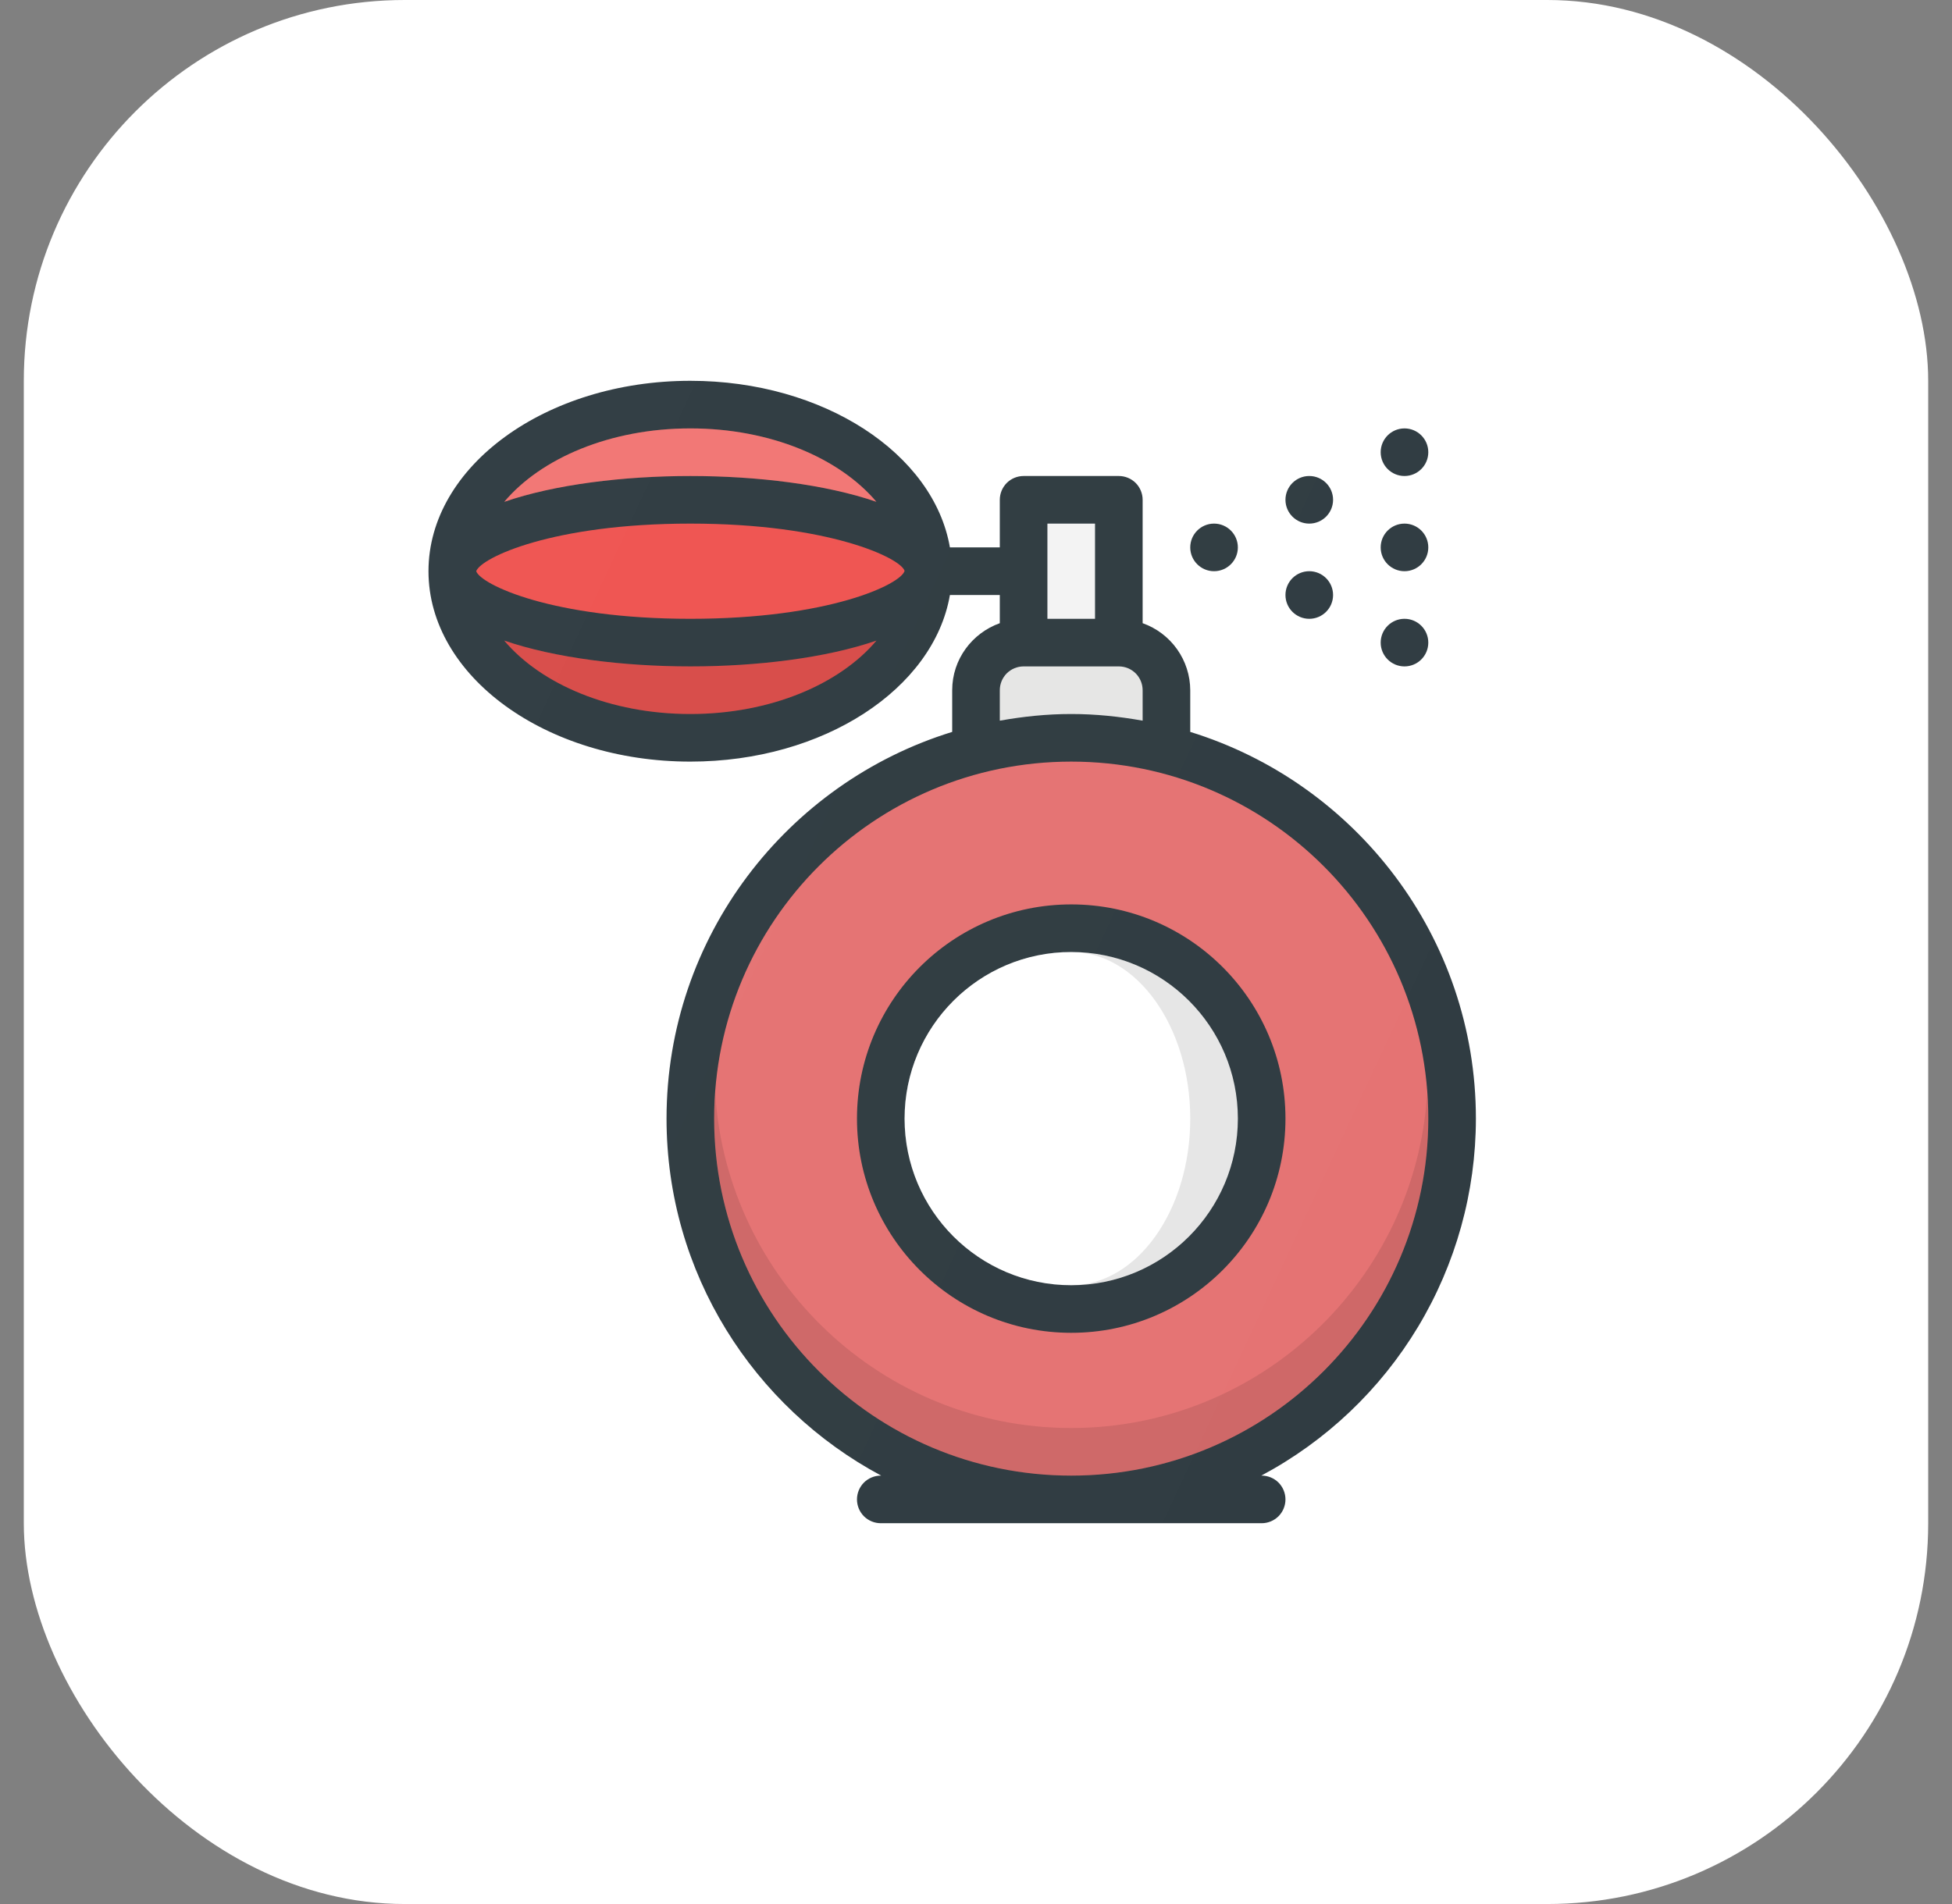 <svg width="41" height="40" viewBox="0 0 41 40" fill="none" xmlns="http://www.w3.org/2000/svg">
<rect x="0" y="0" width="41" height="40" fill="#808080" stroke="none"/>
<g clip-path="url(#clip0_184_28367)">
<rect x="0.5" width="40" height="40" rx="8" fill="white"/>
<path d="M31 23.5C31 19.683 28.47 16.446 25 15.376V14.5C24.999 14.191 24.902 13.89 24.723 13.638C24.544 13.386 24.291 13.195 24 13.092V10.5C24 10.367 23.947 10.24 23.854 10.146C23.76 10.053 23.633 10 23.5 10H21.5C21.367 10 21.24 10.053 21.146 10.146C21.053 10.24 21 10.367 21 10.5V11.5H19.952C19.612 9.53 17.3 8 14.5 8C11.467 8 9 9.794 9 12C9 14.206 11.467 16 14.5 16C17.3 16 19.612 14.47 19.952 12.5H21V13.092C20.42 13.299 20 13.849 20 14.5V15.376C16.53 16.446 14 19.683 14 23.5C14 26.745 15.829 29.568 18.508 31H18.5C18.367 31 18.24 31.053 18.146 31.146C18.053 31.24 18 31.367 18 31.5C18 31.633 18.053 31.76 18.146 31.854C18.24 31.947 18.367 32 18.5 32H26.5C26.633 32 26.76 31.947 26.854 31.854C26.947 31.76 27 31.633 27 31.5C27 31.367 26.947 31.24 26.854 31.146C26.76 31.053 26.633 31 26.5 31H26.492C27.852 30.276 28.991 29.195 29.785 27.874C30.579 26.553 30.999 25.041 31 23.5Z" fill="#303C42"/>
<path d="M10.002 12C10.103 11.717 11.602 11 14.501 11C17.411 11 18.908 11.722 18.998 11.988L18.999 11.996C18.914 12.276 17.416 13 14.501 13C11.601 13 10.103 12.283 10.002 12ZM14.5 9C16.184 9 17.637 9.627 18.408 10.542C17.347 10.176 15.898 10 14.501 10C13.103 10 11.653 10.176 10.591 10.543C11.362 9.627 12.816 9 14.5 9Z" fill="#EF5451"/>
<path opacity="0.2" d="M14.5 9C16.184 9 17.637 9.627 18.408 10.542C17.347 10.176 15.898 10 14.501 10C13.103 10 11.653 10.176 10.591 10.543C11.362 9.627 12.816 9 14.5 9Z" fill="white"/>
<path d="M14.5 15C12.816 15 11.362 14.373 10.59 13.457C11.654 13.824 13.104 14 14.502 14C15.899 14 17.348 13.824 18.409 13.458C17.637 14.373 16.184 15 14.5 15Z" fill="#EF5451"/>
<path opacity="0.1" d="M14.5 15C12.816 15 11.362 14.373 10.59 13.457C11.654 13.824 13.104 14 14.502 14C15.899 14 17.348 13.824 18.409 13.458C17.637 14.373 16.184 15 14.5 15Z" fill="#010101"/>
<path d="M22 11H23V13H22V11Z" fill="#F3F3F3"/>
<path d="M21 14.5C21 14.367 21.053 14.24 21.146 14.146C21.24 14.053 21.367 14 21.5 14H23.5C23.633 14 23.76 14.053 23.854 14.146C23.947 14.24 24 14.367 24 14.5V15.14C23.512 15.053 23.013 15 22.5 15C21.987 15 21.488 15.053 21 15.14V14.5Z" fill="#E6E6E5"/>
<path d="M22.5 31C26.642 31 30 27.642 30 23.5C30 19.358 26.642 16 22.5 16C18.358 16 15 19.358 15 23.5C15 27.642 18.358 31 22.5 31Z" fill="#E57373"/>
<path opacity="0.1" d="M22.5 30C18.533 30 15.284 26.902 15.025 23C15.015 23.166 15 23.331 15 23.5C15 27.636 18.364 31 22.5 31C26.636 31 30 27.636 30 23.5C30 23.331 29.986 23.166 29.975 23C29.715 26.902 26.467 30 22.5 30Z" fill="#010101"/>
<path d="M22.5 28C24.985 28 27 25.985 27 23.5C27 21.015 24.985 19 22.5 19C20.015 19 18 21.015 18 23.5C18 25.985 20.015 28 22.5 28Z" fill="#303C42"/>
<path d="M22.5 27C24.433 27 26 25.433 26 23.5C26 21.567 24.433 20 22.5 20C20.567 20 19 21.567 19 23.5C19 25.433 20.567 27 22.5 27Z" fill="white"/>
<path opacity="0.2" d="M20 23.5C20 21.57 21.122 20 22.5 20C20.57 20 19 21.57 19 23.5C19 25.43 20.57 27 22.5 27C21.122 27 20 25.43 20 23.5Z" fill="white"/>
<path opacity="0.1" d="M22.5 20C23.878 20 25 21.57 25 23.5C25 25.43 23.878 27 22.5 27C24.43 27 26 25.43 26 23.5C26 21.57 24.43 20 22.5 20Z" fill="#010101"/>
<path d="M25.5 12C25.776 12 26 11.776 26 11.5C26 11.224 25.776 11 25.5 11C25.224 11 25 11.224 25 11.5C25 11.776 25.224 12 25.5 12Z" fill="#303C42"/>
<path d="M29.5 10C29.776 10 30 9.776 30 9.5C30 9.224 29.776 9 29.5 9C29.224 9 29 9.224 29 9.5C29 9.776 29.224 10 29.5 10Z" fill="#303C42"/>
<path d="M29.5 12C29.776 12 30 11.776 30 11.5C30 11.224 29.776 11 29.5 11C29.224 11 29 11.224 29 11.5C29 11.776 29.224 12 29.5 12Z" fill="#303C42"/>
<path d="M27.5 13C27.776 13 28 12.776 28 12.5C28 12.224 27.776 12 27.5 12C27.224 12 27 12.224 27 12.5C27 12.776 27.224 13 27.5 13Z" fill="#303C42"/>
<path d="M29.5 14C29.776 14 30 13.776 30 13.5C30 13.224 29.776 13 29.5 13C29.224 13 29 13.224 29 13.5C29 13.776 29.224 14 29.5 14Z" fill="#303C42"/>
<path d="M27.5 11C27.776 11 28 10.776 28 10.5C28 10.224 27.776 10 27.5 10C27.224 10 27 10.224 27 10.5C27 10.776 27.224 11 27.5 11Z" fill="#303C42"/>
<path d="M31 23.5C31 19.683 28.47 16.446 25 15.376V14.5C24.999 14.191 24.902 13.89 24.723 13.638C24.544 13.386 24.291 13.195 24 13.092V10.5C24 10.367 23.947 10.24 23.854 10.146C23.76 10.053 23.633 10 23.5 10H21.5C21.367 10 21.24 10.053 21.146 10.146C21.053 10.24 21 10.367 21 10.5V11.5H19.952C19.612 9.53 17.3 8 14.5 8C11.467 8 9 9.794 9 12C9 14.206 11.467 16 14.5 16C17.3 16 19.612 14.47 19.952 12.5H21V13.092C20.42 13.299 20 13.849 20 14.5V15.376C16.53 16.446 14 19.683 14 23.5C14 26.745 15.829 29.568 18.508 31H18.5C18.367 31 18.24 31.053 18.146 31.146C18.053 31.24 18 31.367 18 31.5C18 31.633 18.053 31.76 18.146 31.854C18.24 31.947 18.367 32 18.5 32H26.5C26.633 32 26.76 31.947 26.854 31.854C26.947 31.76 27 31.633 27 31.5C27 31.367 26.947 31.24 26.854 31.146C26.76 31.053 26.633 31 26.5 31H26.492C27.852 30.276 28.991 29.195 29.785 27.874C30.579 26.553 30.999 25.041 31 23.5ZM25.5 12C25.633 12 25.76 11.947 25.854 11.854C25.947 11.76 26 11.633 26 11.5C26 11.367 25.947 11.24 25.854 11.146C25.76 11.053 25.633 11 25.5 11C25.367 11 25.24 11.053 25.146 11.146C25.053 11.24 25 11.367 25 11.5C25 11.633 25.053 11.76 25.146 11.854C25.24 11.947 25.367 12 25.5 12ZM29.5 10C29.633 10 29.76 9.947 29.854 9.854C29.947 9.76 30 9.633 30 9.5C30 9.367 29.947 9.24 29.854 9.146C29.76 9.053 29.633 9 29.5 9C29.367 9 29.24 9.053 29.146 9.146C29.053 9.24 29 9.367 29 9.5C29 9.633 29.053 9.76 29.146 9.854C29.24 9.947 29.367 10 29.5 10ZM29.5 12C29.633 12 29.76 11.947 29.854 11.854C29.947 11.76 30 11.633 30 11.5C30 11.367 29.947 11.24 29.854 11.146C29.76 11.053 29.633 11 29.5 11C29.367 11 29.24 11.053 29.146 11.146C29.053 11.24 29 11.367 29 11.5C29 11.633 29.053 11.76 29.146 11.854C29.24 11.947 29.367 12 29.5 12ZM27.5 13C27.633 13 27.76 12.947 27.854 12.854C27.947 12.76 28 12.633 28 12.5C28 12.367 27.947 12.24 27.854 12.146C27.76 12.053 27.633 12 27.5 12C27.367 12 27.24 12.053 27.146 12.146C27.053 12.24 27 12.367 27 12.5C27 12.633 27.053 12.76 27.146 12.854C27.24 12.947 27.367 13 27.5 13ZM29.5 14C29.633 14 29.76 13.947 29.854 13.854C29.947 13.76 30 13.633 30 13.5C30 13.367 29.947 13.24 29.854 13.146C29.76 13.053 29.633 13 29.5 13C29.367 13 29.24 13.053 29.146 13.146C29.053 13.24 29 13.367 29 13.5C29 13.633 29.053 13.76 29.146 13.854C29.24 13.947 29.367 14 29.5 14ZM27.5 11C27.633 11 27.76 10.947 27.854 10.854C27.947 10.76 28 10.633 28 10.5C28 10.367 27.947 10.24 27.854 10.146C27.76 10.053 27.633 10 27.5 10C27.367 10 27.24 10.053 27.146 10.146C27.053 10.24 27 10.367 27 10.5C27 10.633 27.053 10.76 27.146 10.854C27.24 10.947 27.367 11 27.5 11Z" fill="url(#paint0_linear_184_28367)" fill-opacity="0.08"/>
</g>
<defs>
<linearGradient id="paint0_linear_184_28367" x1="8.17" y1="13.119" x2="31.619" y2="24.053" gradientUnits="userSpaceOnUse">
<stop stop-color="white" stop-opacity="0.2"/>
<stop offset="1" stop-color="white" stop-opacity="0"/>
</linearGradient>
<clipPath id="clip0_184_28367">
<rect width="40" height="40" fill="white" transform="translate(0.5)"/>
</clipPath>
</defs>
</svg>
